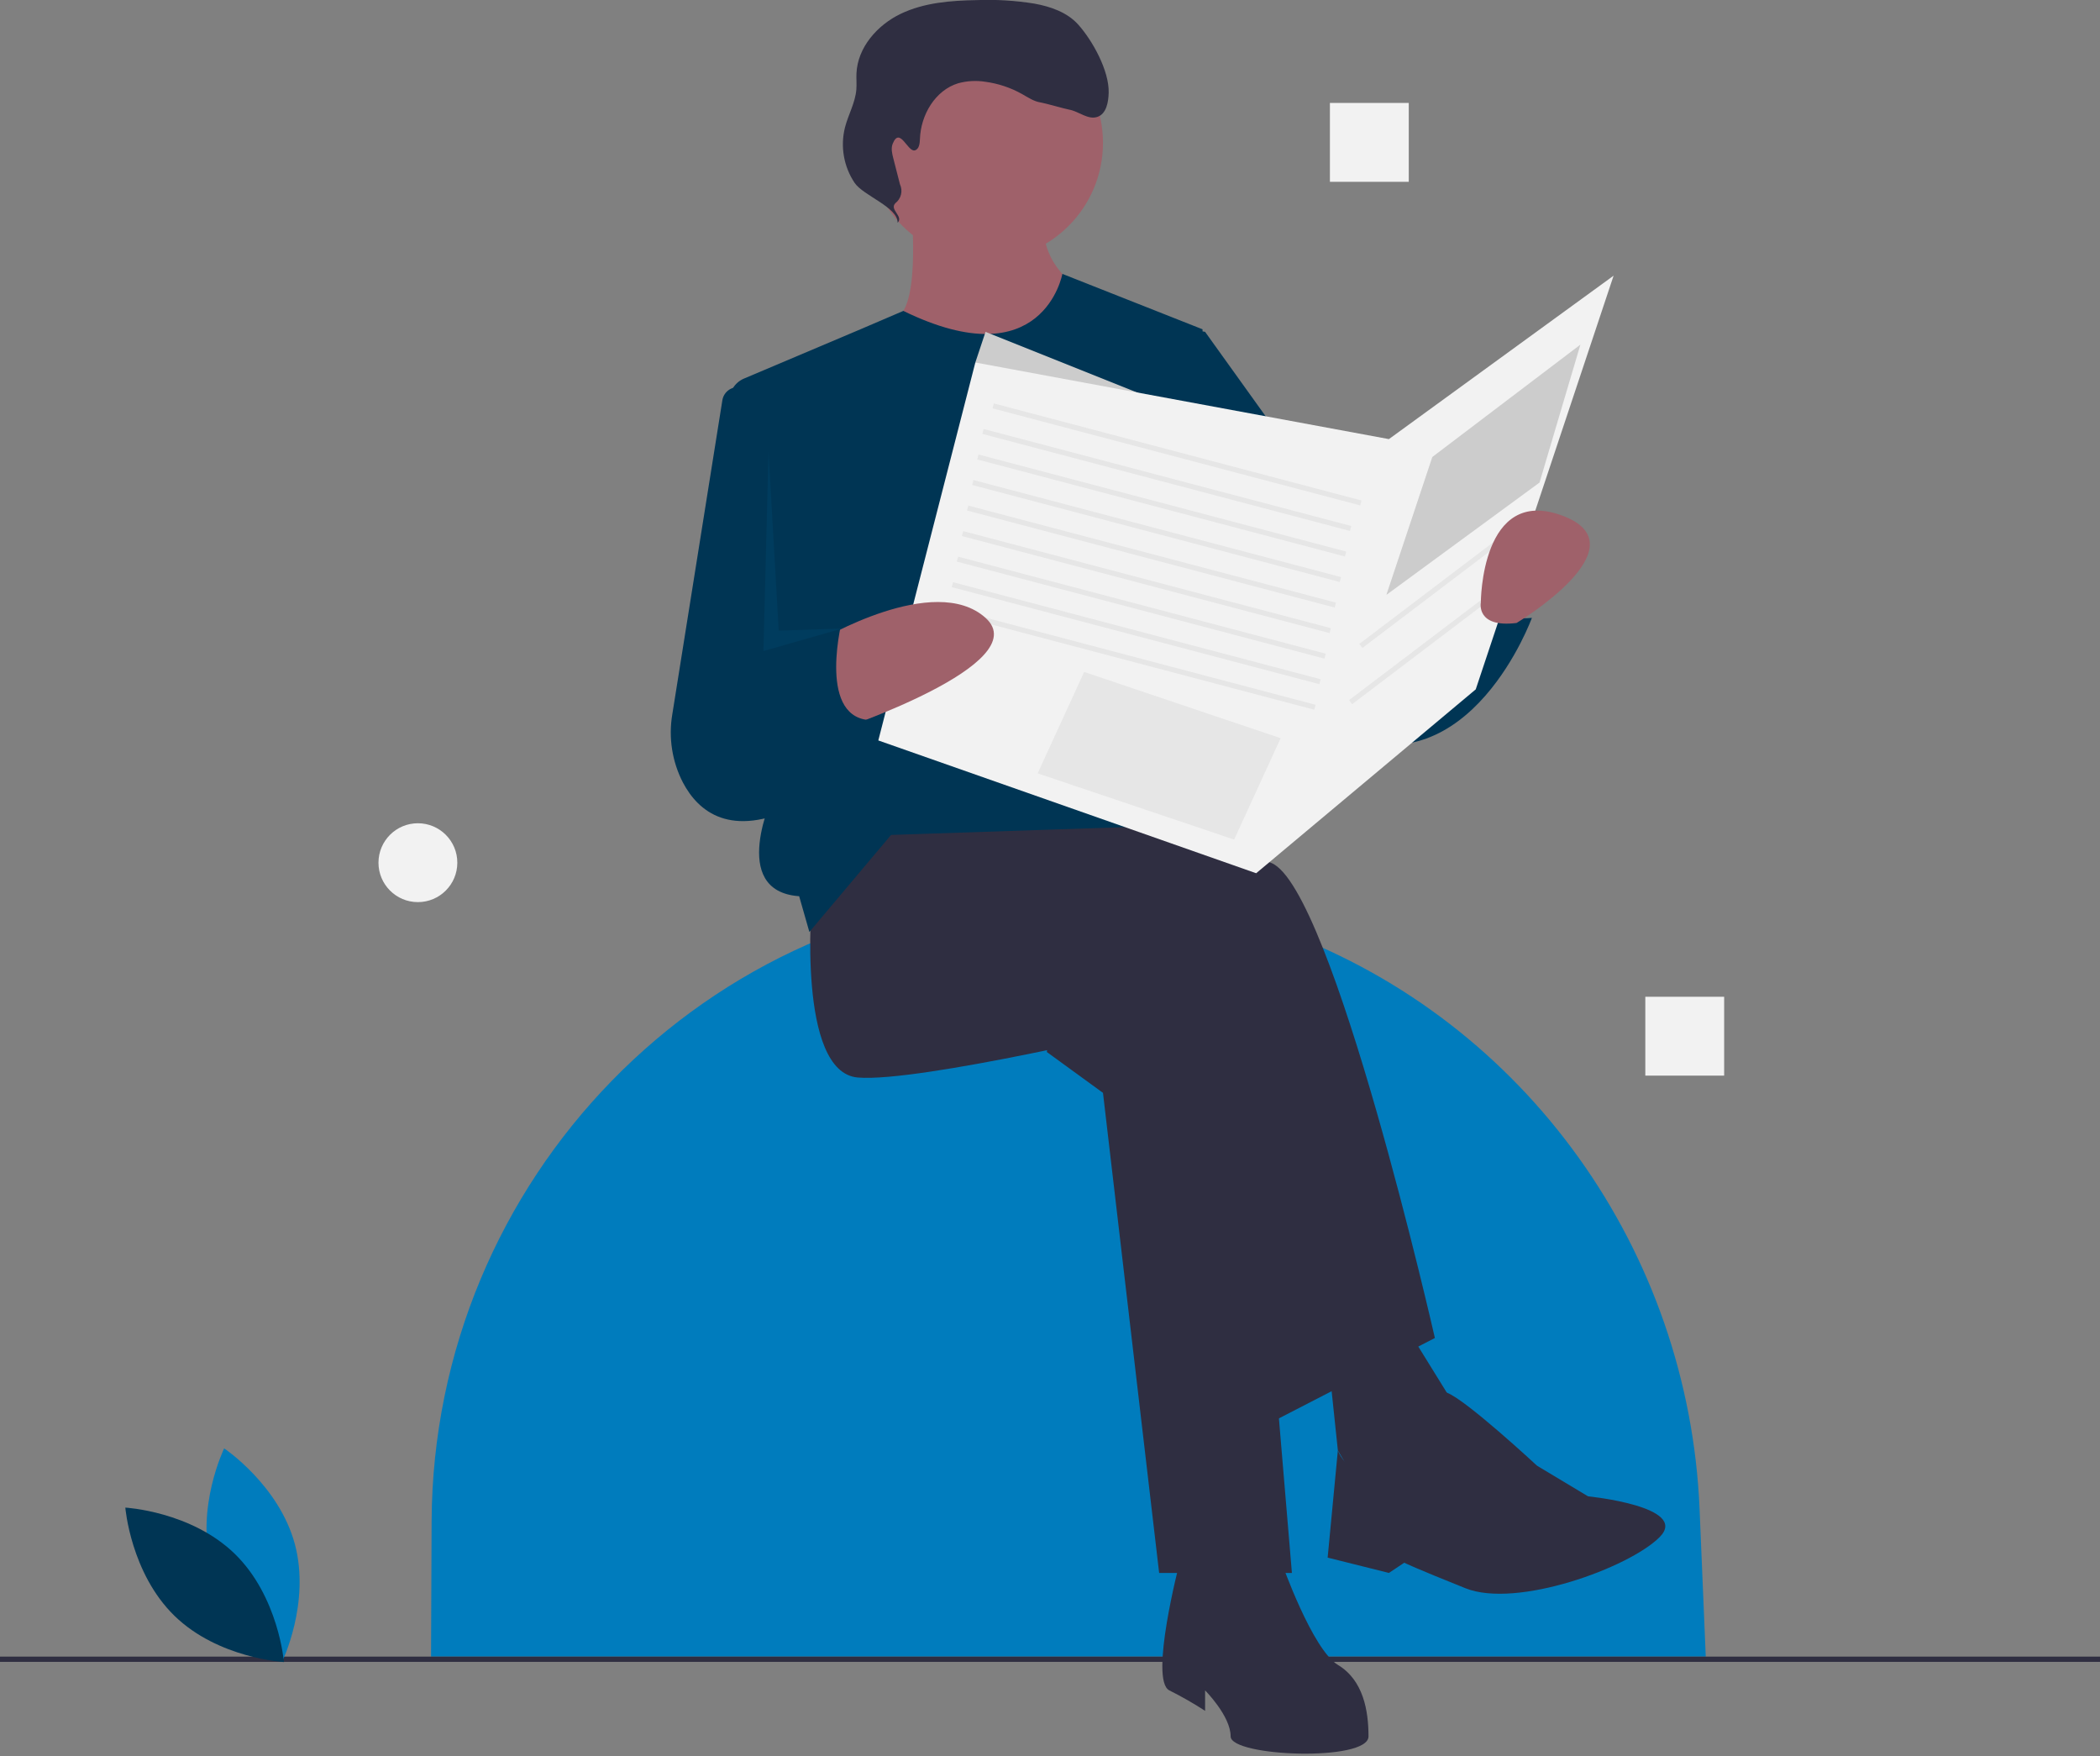 <svg width="360" height="301" viewBox="0 0 360 301" fill="none" xmlns="http://www.w3.org/2000/svg">
<rect x="0" y="0" width="360" height="301" fill="#808080" stroke="none"/>
<g clip-path="url(#clip0)">
<path d="M292.415 283.926H73.892L73.991 260.757C74.24 202.132 121.033 153.825 179.651 152.828C180.284 152.817 180.918 152.812 181.554 152.812H181.554C194.744 152.802 207.829 155.153 220.191 159.753C261.667 175.2 289.506 214.444 291.358 258.665L292.415 283.926Z" fill="#007cbd"/>
<path d="M360 283.926H0V284.827H360V283.926Z" fill="#2F2E41"/>
<path d="M179.453 180.3L189.082 187.303L198.711 269.585H221.47L213.592 175.923L182.079 163.668L179.453 180.3Z" fill="#2F2E41"/>
<path d="M139.187 154.039C139.187 154.039 136.561 183.801 147.065 184.677C157.57 185.552 197.836 175.923 197.836 175.923L217.093 244.2L245.98 229.319C245.98 229.319 228.473 152.289 217.969 147.912C207.464 143.535 172.451 134.782 172.451 134.782L147.065 139.158L139.187 154.039Z" fill="#2F2E41"/>
<path d="M202.212 267.835C202.212 267.835 196.96 287.968 200.462 289.718C202.568 290.771 204.613 291.94 206.589 293.22V289.718C206.589 289.718 210.966 294.095 210.966 297.596C210.966 301.098 234.6 301.973 234.6 297.596C234.6 293.22 233.725 287.968 229.348 285.342C224.971 282.716 219.719 267.835 219.719 267.835H202.212Z" fill="#2F2E41"/>
<path d="M227.598 231.945L229.348 248.577L235.476 259.081L250.356 242.449L238.977 224.067L227.598 231.945Z" fill="#2F2E41"/>
<path d="M241.603 248.577C241.603 248.577 244.826 237.556 248.029 238.69C251.232 239.823 263.487 251.203 263.487 251.203L272.24 256.455C272.24 256.455 289.747 258.206 284.495 263.458C279.243 268.71 259.985 275.713 251.232 272.211C242.478 268.71 240.728 267.835 240.728 267.835L238.102 269.585L227.597 266.959L229.348 248.577C229.348 248.577 231.974 256.455 241.603 248.577Z" fill="#2F2E41"/>
<path d="M168.949 44.621C180.068 44.621 189.082 35.607 189.082 24.488C189.082 13.369 180.068 4.355 168.949 4.355C157.83 4.355 148.816 13.369 148.816 24.488C148.816 35.607 157.83 44.621 168.949 44.621Z" fill="#9F616A"/>
<path d="M156.257 36.305C156.257 36.305 158.007 54.687 152.755 54.687C147.503 54.687 153.631 77.446 167.636 77.446C181.642 77.446 186.894 50.311 186.894 50.311C186.894 50.311 177.265 46.809 179.016 35.43C180.766 24.05 156.257 36.305 156.257 36.305Z" fill="#9F616A"/>
<path d="M154.862 53.285L147.503 56.438L127.532 64.887C126.727 65.228 126.053 65.82 125.612 66.574C125.17 67.329 124.985 68.206 125.082 69.075L132.622 136.095C132.622 136.095 124.744 152.726 136.999 153.602L138.75 159.729L152.755 143.097L205.276 141.347L206.151 56.438L182.12 46.942C182.12 46.942 178.852 65.013 154.862 53.285Z" fill="#003554"/>
<path d="M130.434 67.38L127.199 66.456C126.836 66.352 126.456 66.326 126.082 66.381C125.709 66.435 125.352 66.568 125.033 66.771C124.715 66.973 124.444 67.241 124.237 67.556C124.03 67.872 123.892 68.228 123.833 68.6L115.249 122.446C114.579 126.433 115.22 130.53 117.076 134.123C119.728 139.145 125.236 143.699 136.561 138.283L144.439 81.385L130.434 67.38Z" fill="#003554"/>
<path d="M196.085 55.125L206.589 56.876L235.476 97.142L238.102 104.144L254.733 98.892C254.733 98.892 253.858 106.771 262.611 105.895C262.611 105.895 252.107 134.782 230.224 126.028C208.34 117.275 201.337 91.014 201.337 91.014L196.085 55.125Z" fill="#003554"/>
<path d="M208.34 72.632L168.949 56.876L167.199 62.128L185.581 77.884L208.34 72.632Z" fill="#CCCCCC"/>
<path d="M156.827 25.771C157.571 25.573 157.68 24.585 157.705 23.816C157.839 19.697 160.319 15.47 164.262 14.271C165.775 13.856 167.359 13.769 168.909 14.015C171.121 14.31 173.256 15.022 175.202 16.115C176.229 16.692 177.236 17.387 178.401 17.564C179.17 17.68 182.501 18.649 183.267 18.785C184.952 19.085 186.517 20.592 188.133 20.031C189.679 19.494 190.022 17.492 190.059 15.856C190.144 12.129 187.314 6.969 184.822 4.196C182.93 2.092 180.082 1.121 177.298 0.615C174.046 0.093 170.75 -0.108 167.459 0.017C163.003 0.096 158.425 0.44 154.407 2.368C150.389 4.296 147.015 8.133 146.822 12.585C146.782 13.512 146.878 14.443 146.8 15.368C146.61 17.625 145.411 19.663 144.849 21.856C144.447 23.466 144.387 25.142 144.673 26.776C144.959 28.41 145.583 29.966 146.507 31.344C147.998 33.538 153.961 35.53 153.875 38.182C154.952 37.065 152.411 35.941 153.489 34.825C153.971 34.456 154.313 33.933 154.457 33.343C154.601 32.752 154.538 32.131 154.278 31.581L153.134 27.118C152.924 26.3 152.718 25.416 153.035 24.634C154.261 21.602 155.588 26.102 156.827 25.771Z" fill="#2F2E41"/>
<path d="M167.199 62.128L150.567 126.903L215.343 149.663L252.983 118.15L276.617 47.247L238.101 75.258L167.199 62.128Z" fill="#F2F2F2"/>
<path d="M170.374 69.145L170.151 69.991L233.176 86.623L233.399 85.777L170.374 69.145Z" fill="#E6E6E6"/>
<path d="M168.623 73.522L168.4 74.368L231.425 91L231.648 90.153L168.623 73.522Z" fill="#E6E6E6"/>
<path d="M167.748 77.899L167.524 78.745L230.55 95.376L230.773 94.53L167.748 77.899Z" fill="#E6E6E6"/>
<path d="M166.872 82.275L166.649 83.122L229.674 99.753L229.897 98.907L166.872 82.275Z" fill="#E6E6E6"/>
<path d="M165.997 86.652L165.774 87.498L228.799 104.13L229.022 103.284L165.997 86.652Z" fill="#E6E6E6"/>
<path d="M165.122 91.029L164.898 91.875L227.924 108.507L228.147 107.66L165.122 91.029Z" fill="#E6E6E6"/>
<path d="M164.246 95.406L164.023 96.252L227.048 112.883L227.271 112.037L164.246 95.406Z" fill="#E6E6E6"/>
<path d="M163.371 99.782L163.148 100.629L226.173 117.26L226.396 116.414L163.371 99.782Z" fill="#E6E6E6"/>
<path d="M162.496 104.159L162.272 105.005L225.297 121.637L225.521 120.791L162.496 104.159Z" fill="#E6E6E6"/>
<path d="M140.508 109.776C140.508 109.776 160.196 98.017 168.949 105.895C177.703 113.773 143.564 125.153 143.564 125.153L140.508 109.776Z" fill="#9F616A"/>
<path d="M119.054 115.524L144.439 105.895C144.439 105.895 140.063 122.527 148.816 123.402L136.561 138.283C136.561 138.283 112.051 138.283 119.054 115.524Z" fill="#003554"/>
<path d="M185.855 115.165L219.539 126.518L211.567 143.894L177.883 132.542L185.855 115.165Z" fill="#E6E6E6"/>
<path d="M245.542 78.322L270.927 59.064L263.925 82.699L237.664 101.956L245.542 78.322Z" fill="#CCCCCC"/>
<path d="M258.408 91.103L233.022 110.36L233.551 111.058L258.937 91.801L258.408 91.103Z" fill="#E6E6E6"/>
<path d="M256.657 100.732L231.272 119.989L231.801 120.687L257.186 101.43L256.657 100.732Z" fill="#E6E6E6"/>
<path d="M259.985 106.771C259.985 106.771 281.869 93.64 267.863 88.388C253.858 83.136 253.858 103.269 253.858 103.269C253.858 103.269 252.983 107.646 259.985 106.771Z" fill="#9F616A"/>
<path opacity="0.1" d="M131.747 77.446L130.871 111.585L144.439 107.713L133.497 108.083L131.747 77.446Z" fill="#007cbd"/>
<path d="M36.229 268.487C38.965 278.602 48.338 284.867 48.338 284.867C48.338 284.867 53.274 274.732 50.538 264.616C47.801 254.501 38.429 248.237 38.429 248.237C38.429 248.237 33.493 258.372 36.229 268.487Z" fill="#007cbd"/>
<path d="M40.25 266.313C47.759 273.623 48.676 284.859 48.676 284.859C48.676 284.859 37.419 284.244 29.91 276.935C22.402 269.625 21.485 258.389 21.485 258.389C21.485 258.389 32.742 259.004 40.25 266.313Z" fill="#003554"/>
<path d="M295.569 170.835H282.053V184.351H295.569V170.835Z" fill="#F2F2F2"/>
<path d="M241.502 17.643H227.985V31.16H241.502V17.643Z" fill="#F2F2F2"/>
<path d="M71.639 154.614C75.372 154.614 78.398 151.588 78.398 147.856C78.398 144.123 75.372 141.097 71.639 141.097C67.907 141.097 64.881 144.123 64.881 147.856C64.881 151.588 67.907 154.614 71.639 154.614Z" fill="#F2F2F2"/>
</g>
<defs>
<clipPath id="clip0">
<rect width="360" height="300.56" fill="white"/>
</clipPath>
</defs>
</svg>
